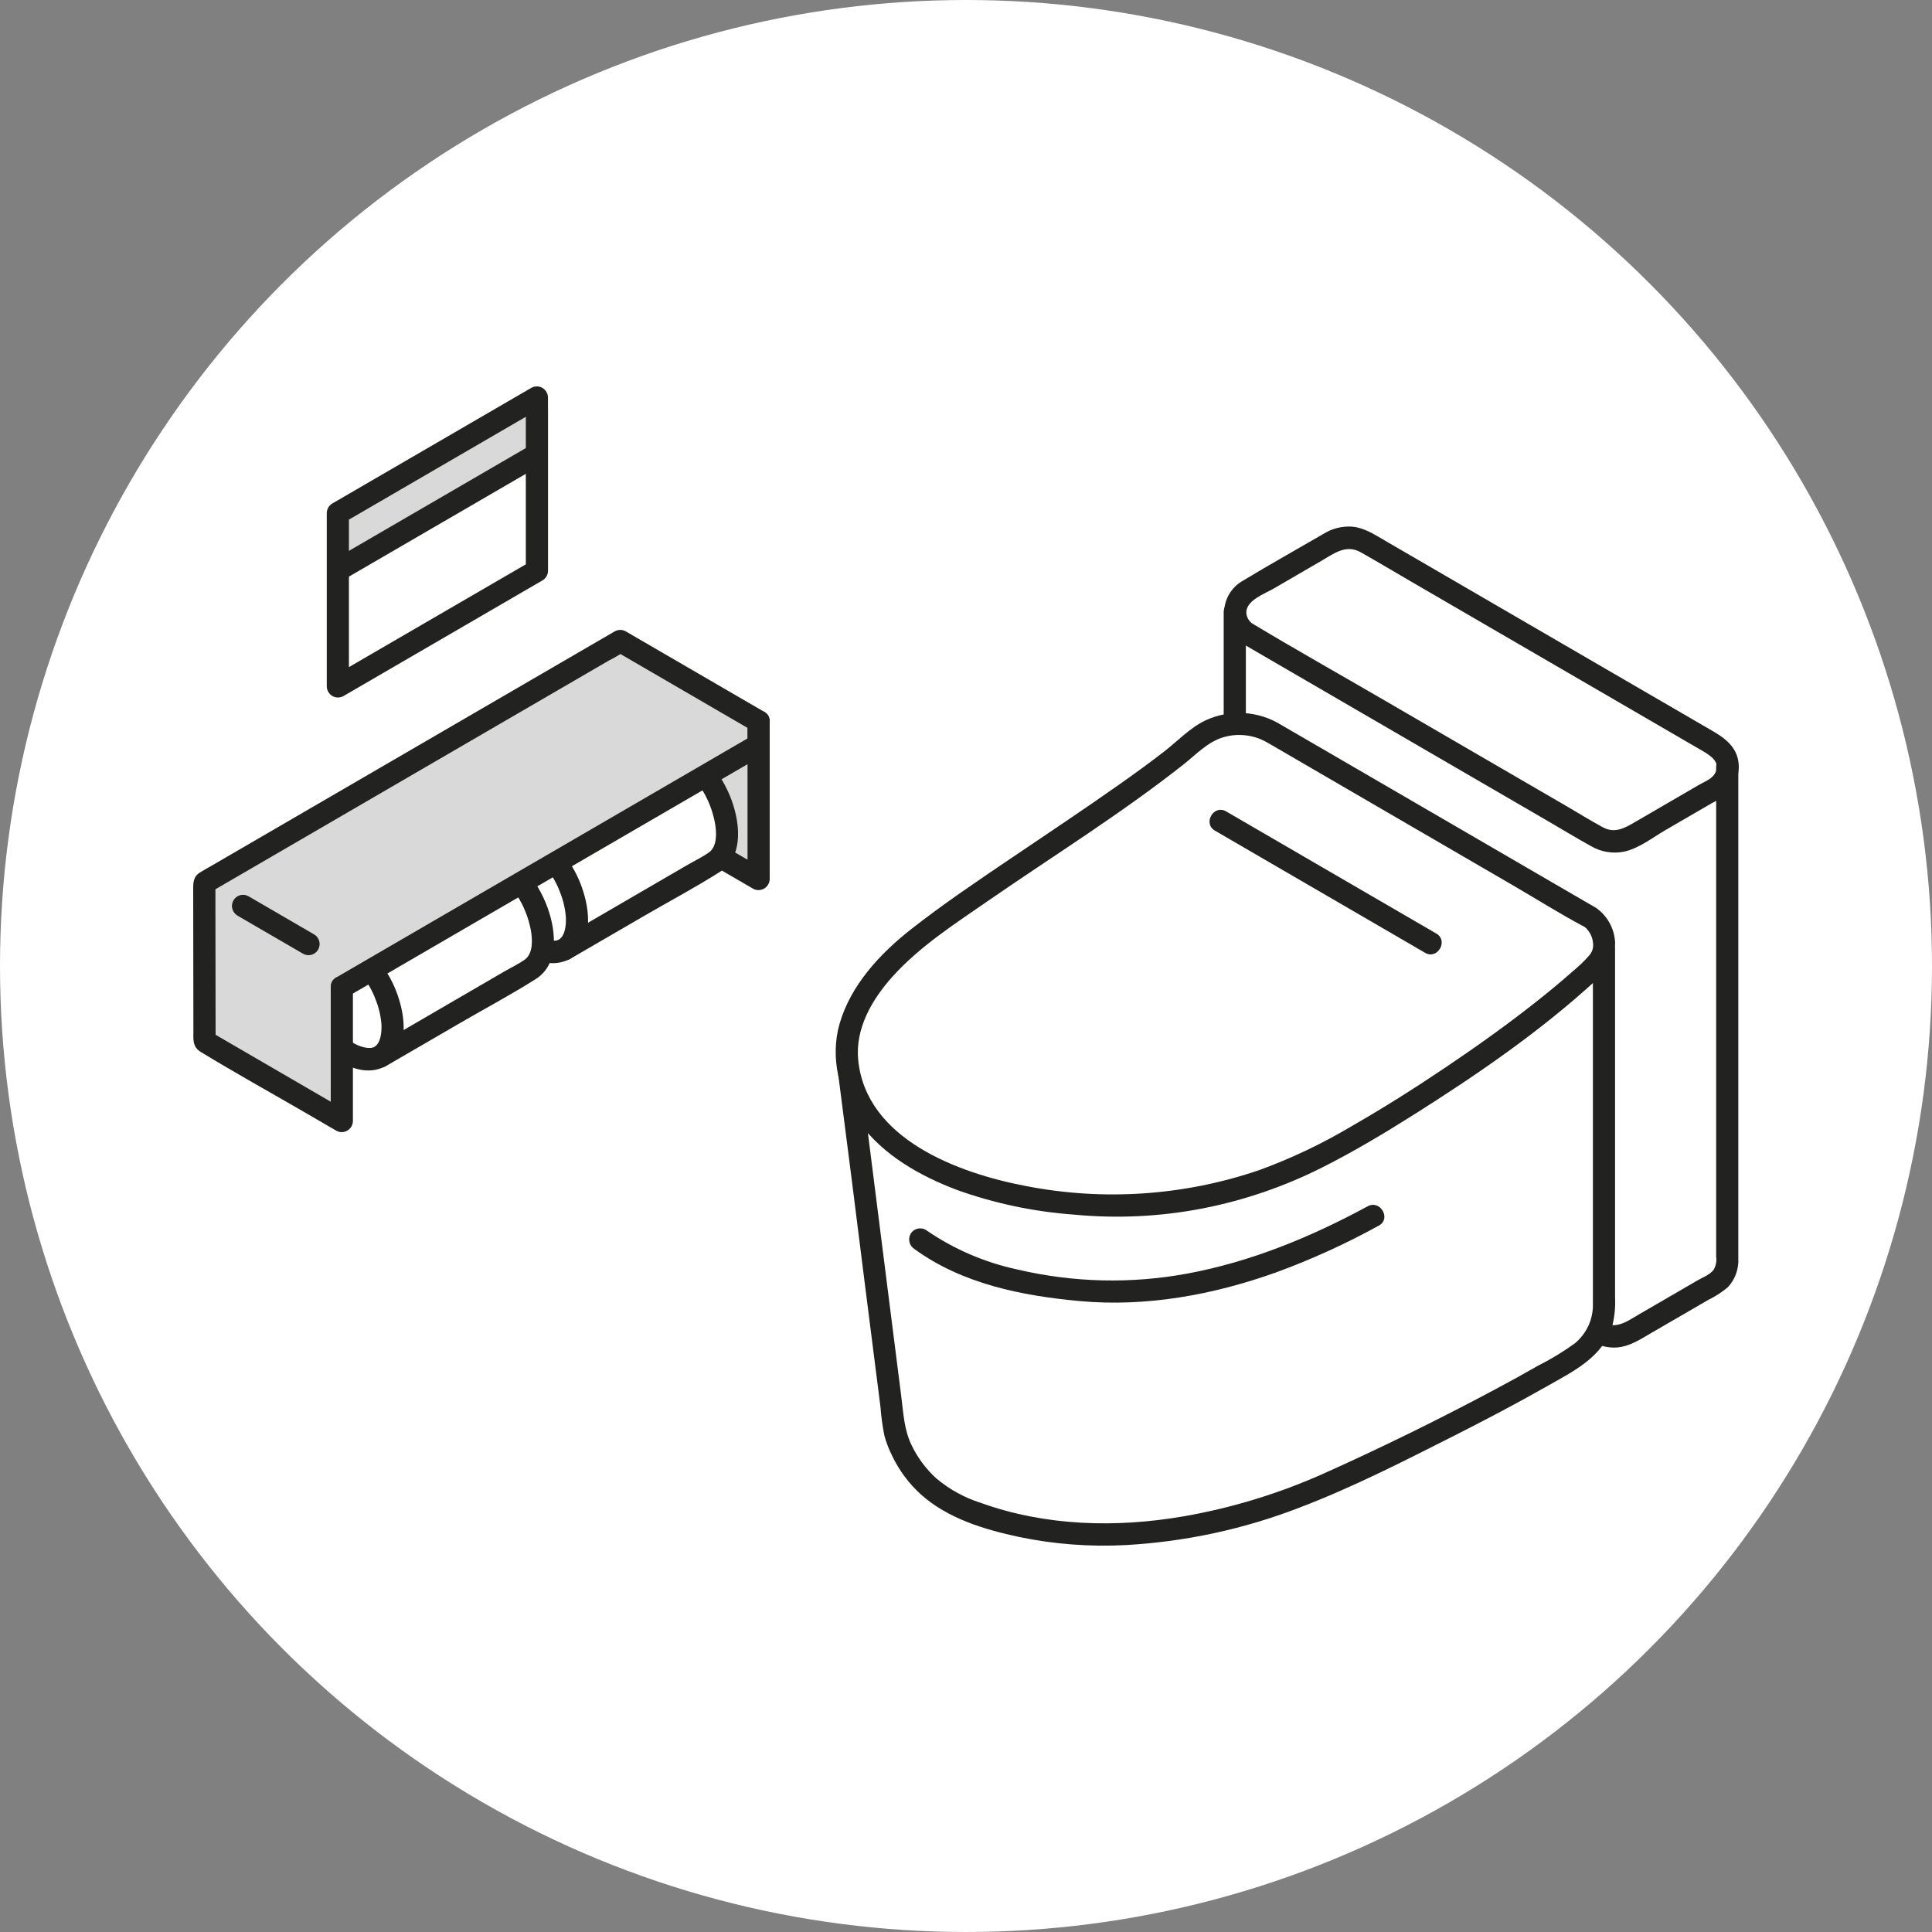 <svg width="60" height="60" viewBox="0 0 60 60" fill="none" xmlns="http://www.w3.org/2000/svg">
<rect x="0" y="0" width="60" height="60" fill="#808080" stroke="none"/>
<circle cx="30" cy="30" r="30" fill="white"/>
<path d="M38.359 34.381V19.013C38.359 18.879 38.394 18.747 38.46 18.631C38.527 18.515 38.623 18.419 38.739 18.353L41.344 16.839C41.505 16.745 41.688 16.695 41.875 16.695C42.061 16.695 42.245 16.745 42.406 16.839L53.275 23.156C53.391 23.222 53.487 23.319 53.554 23.435C53.62 23.552 53.655 23.684 53.654 23.819V39.186C53.655 39.32 53.62 39.452 53.553 39.568C53.487 39.684 53.391 39.78 53.275 39.846L50.667 41.36C50.506 41.454 50.323 41.504 50.136 41.504C49.95 41.504 49.767 41.454 49.605 41.36L38.739 35.045C38.623 34.978 38.526 34.882 38.459 34.765C38.393 34.648 38.358 34.516 38.359 34.381Z" fill="white"/>
<path d="M16.682 12.72V17.726C15.275 18.542 11.907 20.499 10.5 21.317C10.5 19.828 10.5 16.625 10.5 15.937L16.682 12.344V12.72Z" fill="#D9D9D9"/>
<path d="M10.753 21.171L10.5 21.318C10.5 20.425 10.5 18.918 10.5 17.706L10.541 17.682L16.681 14.113V17.727C15.353 18.498 12.277 20.286 10.753 21.171Z" fill="white"/>
<path d="M38.359 19.013C38.359 18.879 38.394 18.747 38.46 18.631C38.527 18.515 38.623 18.419 38.739 18.353L41.344 16.839C41.505 16.745 41.688 16.695 41.875 16.695C42.061 16.695 42.245 16.745 42.406 16.839L53.275 23.156C53.39 23.223 53.486 23.319 53.553 23.435C53.619 23.551 53.654 23.683 53.654 23.817C53.654 23.951 53.619 24.083 53.553 24.199C53.486 24.316 53.39 24.412 53.275 24.479L50.667 25.994C50.506 26.087 50.323 26.137 50.136 26.137C49.95 26.137 49.767 26.087 49.605 25.994L38.739 19.677C38.623 19.61 38.526 19.514 38.46 19.397C38.393 19.28 38.358 19.148 38.359 19.013Z" fill="white"/>
<path d="M53.297 23.819V39.027C53.318 39.169 53.289 39.314 53.216 39.438C53.103 39.589 52.867 39.676 52.708 39.769L52.053 40.15L50.895 40.822C50.565 41.014 50.224 41.275 49.829 41.095C49.789 41.078 49.751 41.052 49.713 41.03C48.484 40.326 47.263 39.606 46.038 38.894L40.654 35.766L39.092 34.858C38.961 34.802 38.845 34.716 38.754 34.607C38.695 34.483 38.673 34.344 38.691 34.208V19.014C38.691 18.569 38.003 18.568 38.003 19.014V33.771C38.003 34.303 37.941 34.863 38.41 35.242C38.731 35.47 39.069 35.672 39.42 35.849L44.469 38.783L49.034 41.436C49.156 41.507 49.278 41.579 49.401 41.649C49.6 41.765 49.824 41.833 50.054 41.848C50.526 41.877 50.908 41.614 51.298 41.387L52.462 40.712L53.054 40.368C53.272 40.263 53.475 40.131 53.66 39.975C53.771 39.856 53.858 39.715 53.913 39.562C53.969 39.408 53.994 39.244 53.985 39.081V23.819C53.985 23.373 53.297 23.373 53.297 23.819H53.297Z" fill="#222220"/>
<path d="M38.704 19.013C38.718 18.635 39.279 18.439 39.556 18.278L41.032 17.42C41.423 17.193 41.801 16.892 42.262 17.153C42.793 17.454 43.317 17.766 43.844 18.073L52.782 23.267C53.056 23.427 53.494 23.65 53.247 24.04C53.144 24.204 52.913 24.287 52.75 24.382L52.066 24.78L50.8 25.516C50.464 25.711 50.16 25.897 49.778 25.692C49.393 25.485 49.019 25.25 48.64 25.03L42.947 21.722C41.611 20.945 40.263 20.187 38.938 19.392C38.869 19.356 38.811 19.302 38.77 19.235C38.729 19.169 38.706 19.092 38.705 19.014C38.688 18.57 37.999 18.567 38.017 19.014C38.027 19.232 38.095 19.443 38.214 19.625C38.334 19.808 38.499 19.954 38.694 20.05L39.371 20.444L41.926 21.929L48.057 25.491C48.512 25.755 48.962 26.03 49.422 26.284C49.729 26.46 50.088 26.518 50.434 26.449C50.89 26.353 51.327 26.009 51.725 25.778C52.203 25.501 52.681 25.223 53.159 24.945C53.364 24.847 53.552 24.716 53.716 24.559C53.898 24.355 53.999 24.091 53.999 23.817C53.999 23.279 53.648 22.971 53.222 22.723L52.103 22.072L49.722 20.689L44.882 17.876L43.026 16.798C42.692 16.604 42.374 16.387 41.978 16.354C41.666 16.337 41.356 16.418 41.091 16.586C40.255 17.072 39.411 17.544 38.583 18.044C38.413 18.142 38.272 18.284 38.173 18.453C38.073 18.623 38.019 18.816 38.016 19.014C37.999 19.459 38.687 19.458 38.704 19.013Z" fill="#222220"/>
<path d="M26.375 33.357C26.805 36.686 27.243 40.235 27.784 44.446C27.929 44.971 28.19 45.456 28.549 45.865C28.908 46.273 29.354 46.595 29.854 46.804C34.33 48.701 39.325 46.934 41.102 46.139C43.313 45.151 46.78 43.453 48.927 42.122C49.194 41.963 49.416 41.737 49.571 41.466C49.726 41.196 49.809 40.89 49.813 40.577V29.492L26.375 33.357Z" fill="white"/>
<path d="M26.031 33.36C26.318 35.574 26.599 37.789 26.875 40.005C27.03 41.233 27.186 42.46 27.343 43.687C27.366 43.991 27.407 44.293 27.467 44.591C27.529 44.813 27.613 45.029 27.718 45.235C27.933 45.677 28.23 46.074 28.592 46.404C29.423 47.156 30.577 47.504 31.65 47.732C32.742 47.959 33.859 48.043 34.973 47.983C36.817 47.879 38.634 47.487 40.358 46.82C42.01 46.191 43.605 45.373 45.181 44.577C46.135 44.094 47.083 43.596 48.013 43.068C48.841 42.596 49.783 42.157 50.074 41.164C50.144 40.879 50.172 40.584 50.157 40.29V29.495C50.157 29.049 49.469 29.048 49.469 29.495V40.465C49.478 40.703 49.433 40.939 49.337 41.156C49.24 41.372 49.095 41.564 48.913 41.715C48.553 41.976 48.173 42.208 47.776 42.407C47.335 42.66 46.891 42.905 46.443 43.143C44.687 44.082 42.898 44.96 41.078 45.776C39.695 46.391 38.243 46.833 36.754 47.092C34.66 47.452 32.464 47.397 30.451 46.67C29.949 46.511 29.483 46.254 29.079 45.914C28.753 45.618 28.488 45.259 28.3 44.86C28.075 44.386 28.054 43.867 27.988 43.353C27.909 42.731 27.83 42.108 27.751 41.486C27.471 39.277 27.192 37.068 26.912 34.859C26.849 34.359 26.784 33.859 26.72 33.359C26.717 33.268 26.68 33.181 26.616 33.117C26.552 33.053 26.466 33.015 26.375 33.013C26.284 33.013 26.197 33.05 26.133 33.115C26.068 33.179 26.032 33.267 26.031 33.359V33.36Z" fill="#222220"/>
<path d="M49.819 29.279C49.819 29.569 49.819 29.728 49.419 30.116C47.352 32.05 43.146 34.865 40.696 36.06C38.486 37.133 36.032 37.596 33.586 37.4L33.031 37.348C31.319 37.189 29.736 36.72 28.51 36.008C27.284 35.295 26.405 34.254 26.303 32.824C26.222 31.7 26.958 30.312 28.637 29.035C31.224 27.067 35.095 24.755 37.145 22.982C37.469 22.702 37.873 22.529 38.298 22.489C38.725 22.449 39.153 22.544 39.523 22.759L49.419 28.509C49.534 28.603 49.629 28.72 49.698 28.852C49.767 28.985 49.808 29.13 49.819 29.279Z" fill="white"/>
<path d="M49.471 29.274C49.483 29.348 49.478 29.422 49.456 29.493C49.434 29.564 49.397 29.629 49.346 29.682C49.191 29.858 49.021 30.02 48.84 30.168C48.462 30.503 48.073 30.823 47.677 31.135C46.776 31.846 45.838 32.513 44.886 33.154C43.943 33.789 42.981 34.398 41.995 34.964C41.072 35.515 40.1 35.978 39.09 36.345C36.758 37.137 34.26 37.304 31.844 36.83C29.782 36.436 26.893 35.387 26.652 32.916C26.556 31.933 27.087 31.03 27.722 30.325C28.567 29.387 29.663 28.684 30.694 27.971C32.718 26.573 34.816 25.27 36.75 23.745C37.136 23.441 37.496 23.048 37.976 22.901C38.203 22.831 38.442 22.809 38.678 22.836C38.914 22.862 39.143 22.937 39.349 23.056C39.538 23.162 39.725 23.274 39.913 23.383L43.058 25.212L46.952 27.475C47.696 27.908 48.431 28.371 49.191 28.776C49.207 28.785 49.223 28.794 49.238 28.804C49.25 28.812 49.238 28.804 49.212 28.784C49.251 28.816 49.286 28.853 49.317 28.894C49.404 29.003 49.458 29.136 49.471 29.275C49.493 29.719 50.181 29.721 50.159 29.275C50.149 29.062 50.091 28.854 49.989 28.667C49.887 28.48 49.743 28.319 49.57 28.197C49.492 28.147 49.409 28.104 49.329 28.057L48.172 27.385L44.324 25.148L40.69 23.036L39.778 22.506C39.429 22.292 39.033 22.168 38.624 22.145C38.216 22.121 37.808 22.2 37.437 22.373C36.961 22.597 36.572 23.015 36.158 23.336C35.688 23.701 35.205 24.05 34.718 24.392C33.643 25.15 32.546 25.878 31.457 26.615C30.386 27.339 29.308 28.063 28.291 28.861C27.333 29.613 26.422 30.591 26.074 31.792C25.771 32.843 26.059 34.014 26.701 34.879C27.448 35.886 28.559 36.511 29.706 36.95C30.885 37.373 32.117 37.633 33.365 37.722C34.701 37.849 36.047 37.783 37.365 37.526C38.654 37.272 39.903 36.843 41.077 36.249C42.043 35.762 42.975 35.205 43.891 34.627C45.856 33.387 47.813 32.046 49.532 30.473C49.906 30.13 50.157 29.797 50.158 29.274C50.159 28.829 49.471 28.828 49.471 29.274Z" fill="#222220"/>
<path d="M37.73 25.796L39.932 27.076L43.447 29.119L44.259 29.591C44.644 29.814 44.99 29.216 44.607 28.993L42.404 27.713L38.889 25.67L38.077 25.198C37.693 24.974 37.346 25.573 37.73 25.796Z" fill="#222220"/>
<path d="M42.475 37.462C40.709 38.419 38.849 39.186 36.869 39.553C35.121 39.876 33.325 39.832 31.594 39.425C30.575 39.206 29.608 38.788 28.75 38.194C28.671 38.148 28.577 38.136 28.489 38.159C28.401 38.182 28.325 38.239 28.279 38.318C28.235 38.398 28.223 38.492 28.246 38.58C28.269 38.669 28.325 38.745 28.402 38.792C29.889 39.875 31.742 40.242 33.532 40.406C35.598 40.596 37.677 40.213 39.623 39.518C40.725 39.115 41.795 38.628 42.823 38.061C43.213 37.849 42.866 37.251 42.476 37.462H42.475Z" fill="#222220"/>
<path d="M19.266 19.906L19.288 19.919L23.553 22.398V27.296L19.288 24.817C19.288 24.817 19.277 20.646 19.266 20.64V19.906Z" fill="#D9D9D9"/>
<path d="M23.215 22.401V27.299L23.733 27L19.467 24.521C19.083 24.298 18.736 24.896 19.12 25.119L23.385 27.598C23.437 27.628 23.497 27.643 23.557 27.643C23.617 27.643 23.677 27.627 23.729 27.597C23.781 27.567 23.825 27.523 23.855 27.471C23.886 27.419 23.903 27.36 23.904 27.299V22.401C23.904 21.955 23.215 21.954 23.215 22.401Z" fill="#222220"/>
<path d="M15.438 25.995L20.088 23.292C20.354 23.137 20.729 23.15 21.17 23.409C22.117 23.963 22.581 25.138 22.579 25.879C22.577 26.298 22.447 26.627 22.192 26.775L17.542 29.478L15.438 25.995Z" fill="white"/>
<path d="M15.608 26.293C17.143 25.401 18.671 24.495 20.213 23.617C20.785 23.291 21.486 24.029 21.769 24.469C21.984 24.8 22.132 25.171 22.204 25.56C22.256 25.845 22.28 26.287 22.015 26.474C21.81 26.619 21.573 26.731 21.357 26.857L19.875 27.718L17.365 29.178C16.981 29.401 17.328 30 17.712 29.776L20.001 28.446C20.786 27.99 21.595 27.561 22.362 27.074C23.141 26.579 22.969 25.444 22.668 24.715C22.31 23.846 21.515 22.873 20.5 22.844C20.099 22.833 19.773 23.072 19.442 23.264L17.992 24.107L15.261 25.695C14.877 25.918 15.223 26.517 15.608 26.293Z" fill="#222220"/>
<path d="M17.54 29.474C17.293 29.618 16.928 29.592 16.45 29.311C15.603 28.815 15.012 27.792 15.016 26.872C15.017 26.465 15.172 26.145 15.436 25.991C15.7 25.837 16.077 25.849 16.518 26.108C17.464 26.662 17.929 27.837 17.927 28.578C17.925 28.997 17.795 29.326 17.54 29.474Z" fill="white"/>
<path d="M17.36 29.177C17.267 29.227 17.391 29.17 17.331 29.192C17.303 29.202 17.273 29.209 17.244 29.215C17.28 29.209 17.164 29.215 17.139 29.213C16.996 29.193 16.857 29.147 16.73 29.076C16.334 28.863 16 28.55 15.759 28.169C15.518 27.787 15.378 27.35 15.354 26.898C15.352 26.665 15.408 26.378 15.639 26.273C15.85 26.177 16.161 26.299 16.381 26.434C16.843 26.737 17.196 27.181 17.389 27.701C17.489 27.948 17.552 28.21 17.573 28.476C17.586 28.723 17.553 29.056 17.36 29.177C16.985 29.412 17.33 30.012 17.708 29.775C18.384 29.351 18.334 28.398 18.125 27.724C17.906 26.981 17.443 26.334 16.811 25.89C16.441 25.64 15.973 25.47 15.526 25.582C15.333 25.638 15.158 25.743 15.018 25.888C14.878 26.032 14.778 26.211 14.727 26.406C14.501 27.186 14.848 28.108 15.311 28.73C15.807 29.399 16.835 30.248 17.707 29.775C18.097 29.563 17.75 28.965 17.36 29.177Z" fill="#222220"/>
<path d="M9.719 29.323L14.369 26.62C14.634 26.466 15.01 26.478 15.451 26.737C16.398 27.291 16.862 28.466 16.86 29.207C16.858 29.626 16.728 29.955 16.474 30.103L11.823 32.806L9.719 29.323Z" fill="white"/>
<path d="M9.889 29.62C11.424 28.729 12.952 27.823 14.494 26.944C15.066 26.618 15.767 27.357 16.05 27.796C16.265 28.127 16.413 28.498 16.486 28.887C16.537 29.173 16.562 29.615 16.296 29.802C16.091 29.946 15.854 30.059 15.638 30.184L14.156 31.046L11.646 32.506C11.263 32.729 11.609 33.328 11.993 33.104L14.282 31.774C15.067 31.318 15.876 30.889 16.643 30.402C17.422 29.907 17.25 28.772 16.949 28.043C16.591 27.174 15.796 26.201 14.781 26.172C14.38 26.161 14.054 26.4 13.723 26.592L12.274 27.435L9.542 29.022C9.158 29.245 9.504 29.844 9.889 29.62Z" fill="#222220"/>
<path d="M11.822 32.802C11.574 32.946 11.209 32.919 10.731 32.639C9.885 32.143 9.294 31.12 9.297 30.2C9.298 29.793 9.453 29.473 9.717 29.319C9.982 29.165 10.358 29.177 10.799 29.436C11.746 29.99 12.21 31.166 12.208 31.906C12.206 32.325 12.076 32.654 11.822 32.802Z" fill="white"/>
<path d="M11.633 32.508C11.54 32.559 11.664 32.502 11.605 32.524C11.576 32.534 11.547 32.541 11.517 32.547C11.553 32.541 11.437 32.547 11.412 32.545C11.269 32.525 11.13 32.479 11.003 32.408C10.607 32.194 10.272 31.882 10.031 31.5C9.79 31.119 9.651 30.681 9.626 30.23C9.625 29.997 9.681 29.709 9.911 29.605C10.122 29.508 10.434 29.631 10.653 29.766C11.115 30.069 11.469 30.513 11.662 31.033C11.762 31.28 11.824 31.542 11.846 31.808C11.858 32.055 11.826 32.387 11.633 32.508C11.258 32.744 11.603 33.343 11.98 33.107C12.657 32.682 12.607 31.729 12.398 31.056C12.179 30.313 11.716 29.666 11.084 29.222C10.714 28.972 10.246 28.802 9.799 28.914C9.606 28.97 9.431 29.075 9.291 29.22C9.151 29.364 9.051 29.543 9.001 29.738C8.774 30.518 9.121 31.44 9.584 32.062C10.081 32.731 11.108 33.581 11.98 33.107C12.371 32.894 12.024 32.296 11.633 32.508Z" fill="#222220"/>
<path d="M6.35 32.315C6.35 32.009 6.339 28.163 6.328 28.157V27.424L6.35 27.411L6.786 27.158L19.261 19.906L23.549 22.398V23.131C21.532 24.303 11.047 30.398 10.616 30.649V34.813L6.35 32.334L6.35 32.315Z" fill="#D9D9D9"/>
<path d="M23.212 22.401V23.135L23.383 22.835C21.673 23.828 19.965 24.822 18.256 25.815L11.994 29.454L10.448 30.353C10.065 30.575 10.411 31.174 10.796 30.951L14.79 28.628L21.368 24.806L23.729 23.434C23.781 23.403 23.824 23.359 23.854 23.307C23.884 23.255 23.9 23.195 23.9 23.135V22.401C23.9 21.955 23.212 21.954 23.212 22.401Z" fill="#222220"/>
<path d="M16.33 12.721V17.726L16.5 17.427C14.831 18.396 13.162 19.366 11.493 20.336L10.318 21.019L10.836 21.318C10.836 19.524 10.836 17.731 10.836 15.937L10.666 16.236L16.848 12.643L16.33 12.344V12.721C16.33 13.166 17.018 13.167 17.018 12.721V12.344C17.017 12.284 17.001 12.224 16.97 12.172C16.939 12.12 16.896 12.077 16.844 12.046C16.792 12.016 16.733 12 16.672 12C16.612 12 16.553 12.015 16.5 12.045L10.319 15.637C10.267 15.668 10.224 15.712 10.194 15.764C10.164 15.817 10.149 15.876 10.148 15.937C10.148 17.73 10.148 19.524 10.148 21.317C10.149 21.378 10.166 21.437 10.197 21.489C10.227 21.542 10.271 21.585 10.323 21.615C10.375 21.645 10.434 21.661 10.494 21.662C10.555 21.662 10.614 21.646 10.666 21.617C12.335 20.647 14.004 19.677 15.673 18.707L16.848 18.024C16.9 17.994 16.943 17.95 16.973 17.898C17.003 17.845 17.019 17.786 17.019 17.725V12.721C17.018 12.275 16.33 12.274 16.33 12.721Z" fill="#222220"/>
<path d="M10.71 17.981L16.85 14.413C17.233 14.19 16.887 13.591 16.503 13.815L10.362 17.383C9.979 17.605 10.325 18.205 10.71 17.981Z" fill="#222220"/>
<path d="M23.724 22.101L19.436 19.609C19.384 19.579 19.324 19.562 19.263 19.562C19.202 19.562 19.142 19.579 19.089 19.609L16.316 21.221L10.758 24.452L6.567 26.888C6.448 26.957 6.326 27.023 6.209 27.096C5.981 27.239 6 27.454 6 27.688C6.001 28.687 6.003 29.686 6.004 30.686C6.005 31.128 6.006 31.57 6.006 32.012C6.006 32.275 5.972 32.509 6.232 32.667C7.303 33.321 8.403 33.929 9.488 34.559L10.442 35.114C10.495 35.144 10.554 35.159 10.614 35.159C10.674 35.159 10.733 35.143 10.786 35.112C10.838 35.082 10.881 35.039 10.912 34.987C10.942 34.934 10.959 34.875 10.96 34.815V30.651C10.96 30.205 10.272 30.204 10.272 30.651V34.815L10.79 34.516L6.525 32.037L6.696 32.336C6.693 30.94 6.692 29.544 6.69 28.148C6.69 27.905 6.69 27.661 6.69 27.417L6.519 27.716L7.786 26.98L10.875 25.184L14.604 23.016L17.834 21.139L18.905 20.516C19.08 20.427 19.25 20.328 19.414 20.22C19.42 20.215 19.428 20.212 19.436 20.207H19.089L23.376 22.699C23.76 22.922 24.108 22.324 23.724 22.101Z" fill="#222220"/>
<path d="M9.755 29.019L7.721 27.836C7.682 27.814 7.639 27.799 7.594 27.792C7.549 27.786 7.504 27.789 7.46 27.8C7.416 27.812 7.375 27.832 7.339 27.86C7.303 27.887 7.273 27.921 7.25 27.961C7.204 28.04 7.191 28.134 7.214 28.223C7.238 28.312 7.295 28.388 7.374 28.435L9.408 29.617C9.487 29.663 9.581 29.677 9.669 29.653C9.757 29.63 9.833 29.572 9.879 29.493C9.925 29.413 9.938 29.319 9.915 29.23C9.892 29.141 9.834 29.065 9.755 29.019Z" fill="#222220"/>
</svg>

